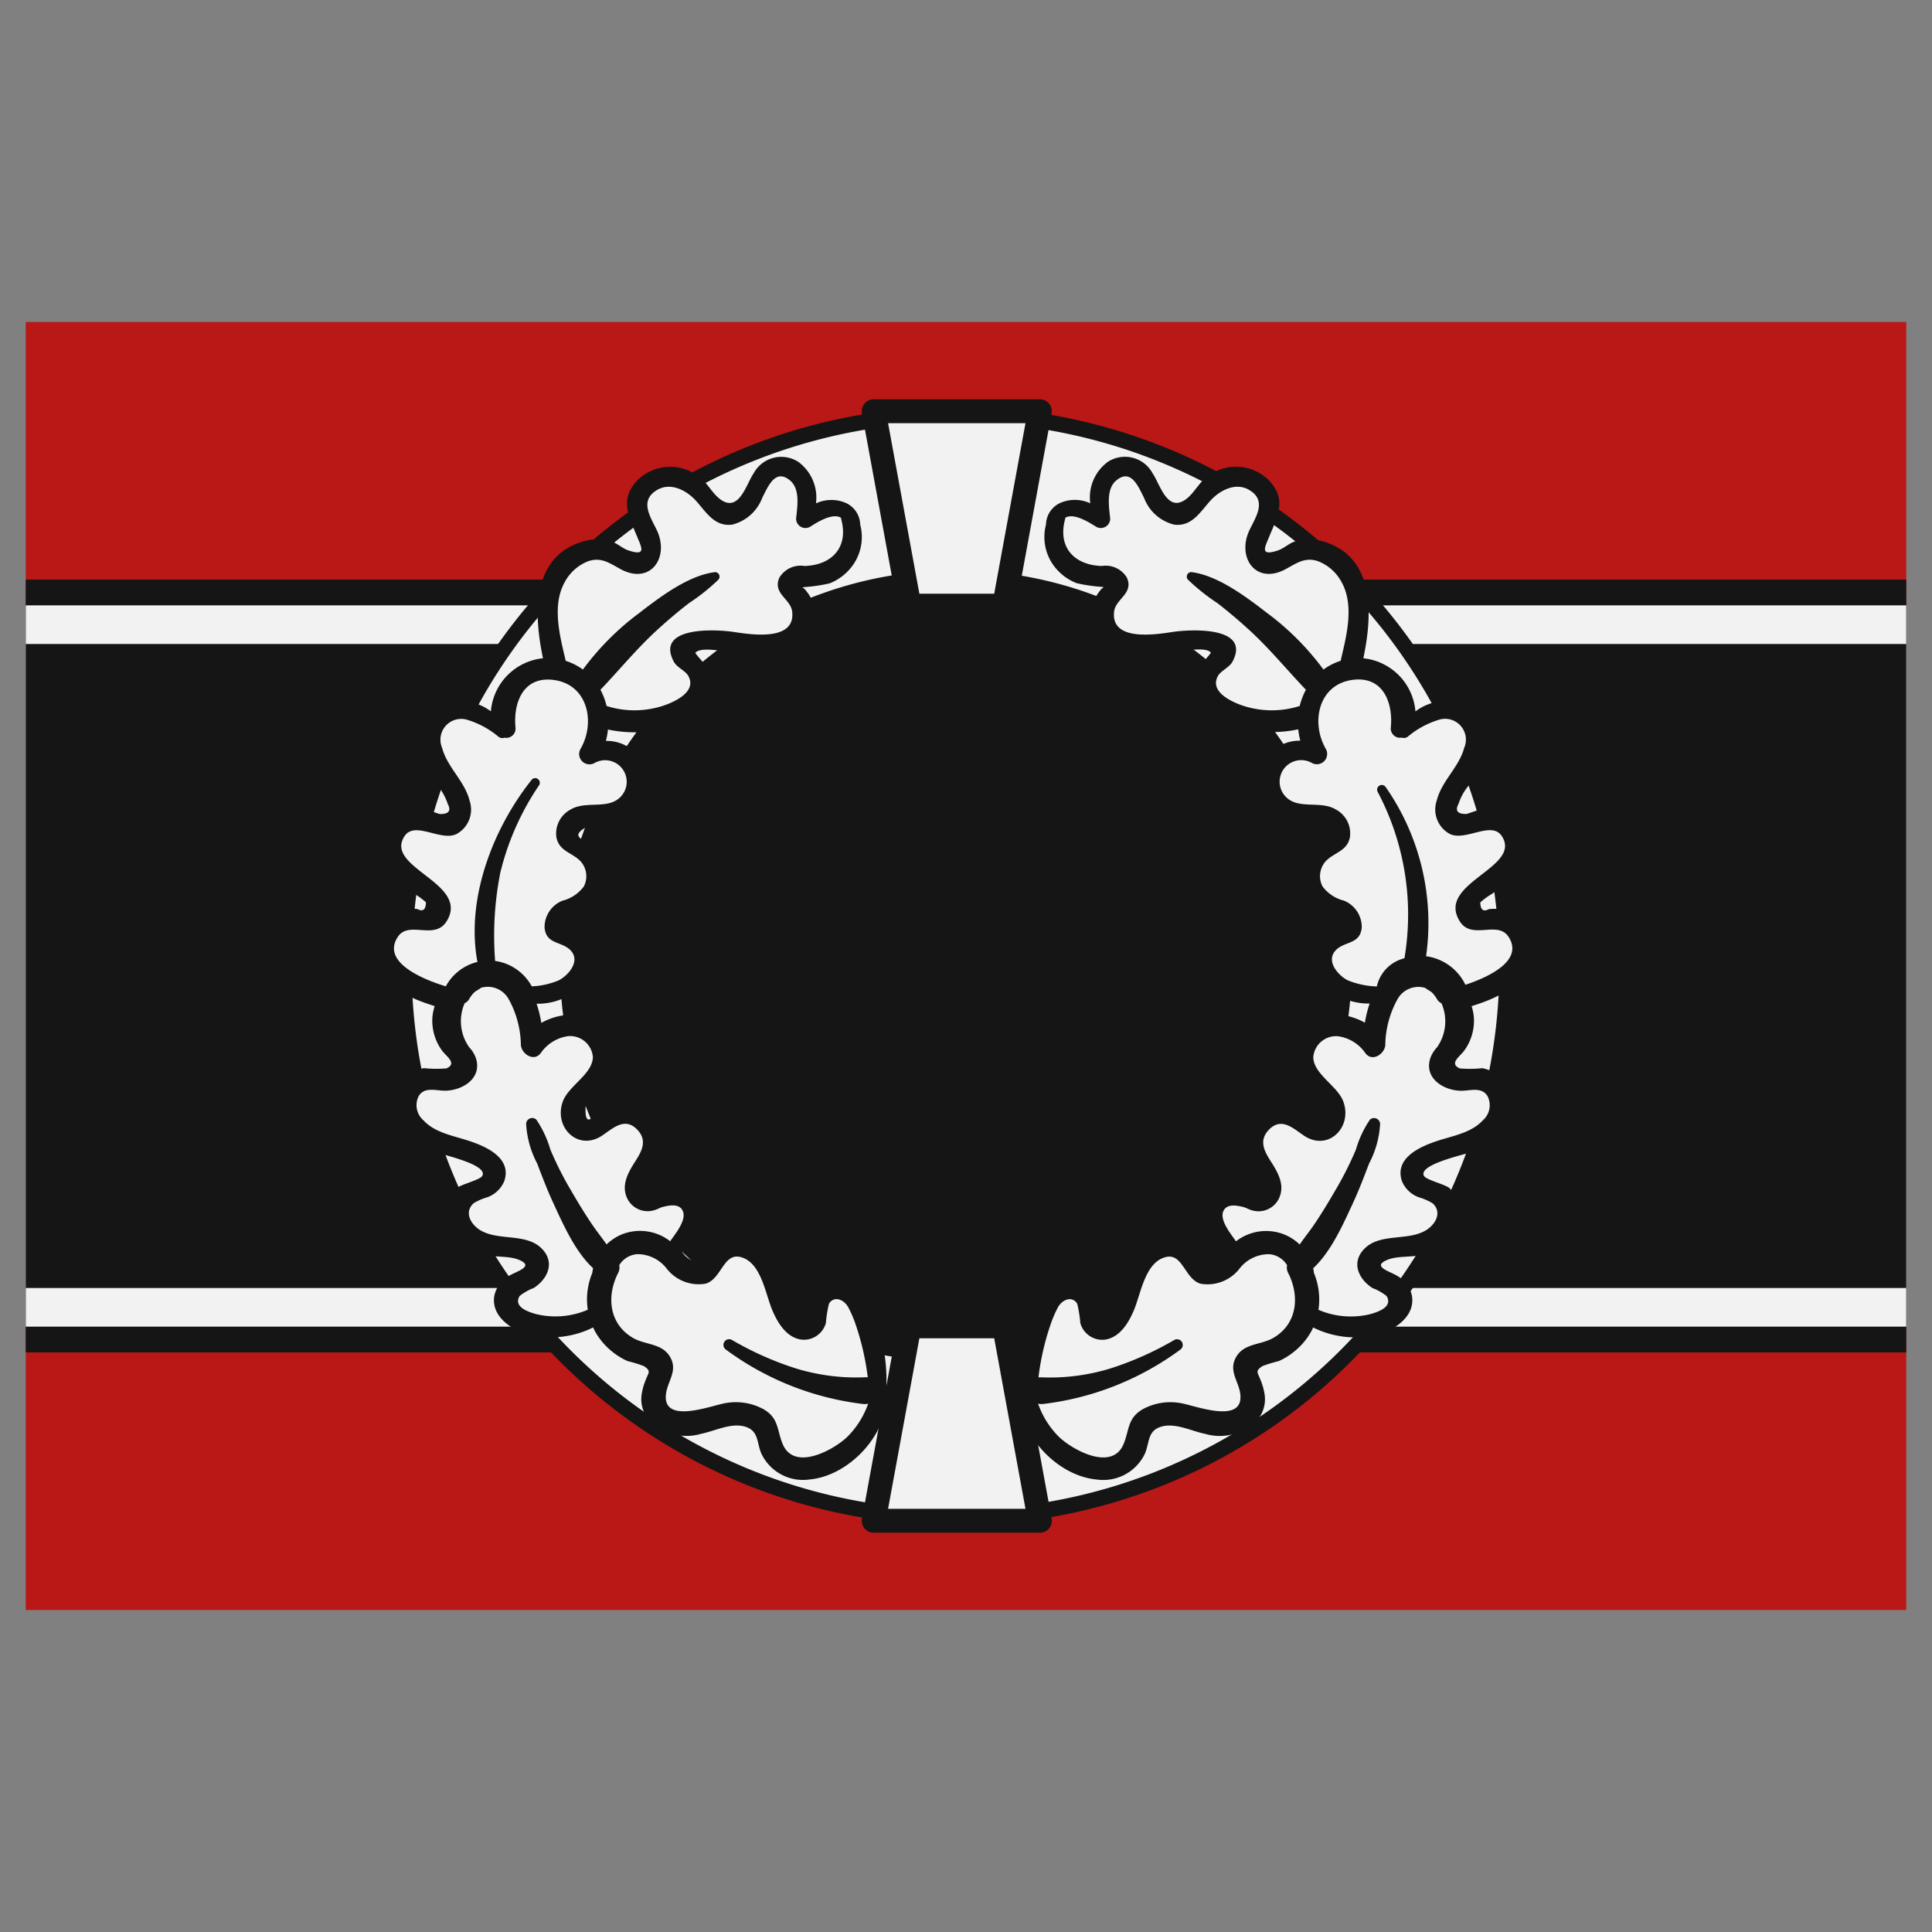 <svg id="ger_berlin_antitank_1_icon" xmlns="http://www.w3.org/2000/svg" width="150" height="150" viewBox="0 0 150 150">
  <rect x="0" y="0" width="150" height="150" fill="#808080" stroke="none"/>
  <defs>
    <style>
      .cls-1 {
        fill: #ba1717;
      }

      .cls-2, .cls-5 {
        fill: #151515;
      }

      .cls-3, .cls-4 {
        fill: #f2f2f2;
      }

      .cls-4, .cls-5 {
        fill-rule: evenodd;
      }
    </style>
  </defs>
  <rect class="cls-1" x="2" y="25" width="146" height="100"/>
  <rect class="cls-2" x="2" y="45" width="146" height="60"/>
  <rect class="cls-3" x="2" y="47" width="146" height="56"/>
  <rect class="cls-2" x="2" y="50" width="146" height="50"/>
  <path class="cls-4" d="M74.285,117.827A42.827,42.827,0,1,1,117.01,75,42.825,42.825,0,0,1,74.285,117.827Zm0-72.956A30.128,30.128,0,1,0,104.342,75,30.127,30.127,0,0,0,74.285,44.871Z"/>
  <path id="Shape_189_copy_2" data-name="Shape 189 copy 2" class="cls-5" d="M74.285,44.871A30.128,30.128,0,1,0,104.342,75,30.127,30.127,0,0,0,74.285,44.871Z"/>
  <path id="Shape_189_copy" data-name="Shape 189 copy" class="cls-5" d="M74.285,118.427A43.427,43.427,0,1,1,117.609,75,43.425,43.425,0,0,1,74.285,118.427Zm0-85.655A42.227,42.227,0,1,0,116.412,75,42.225,42.225,0,0,0,74.285,32.772Zm0,72.956A30.728,30.728,0,1,1,104.94,75,30.727,30.727,0,0,1,74.285,105.728Zm0-60.257A29.528,29.528,0,1,0,103.743,75,29.527,29.527,0,0,0,74.285,45.471Z"/>
  <path id="Shape_190_copy" data-name="Shape 190 copy" class="cls-4" d="M77.962,102.977H70.607l-2.77,15.094H80.732Zm0-55.955H70.607l-2.77-15.093H80.732Z"/>
  <path id="Shape_190_copy_2" data-name="Shape 190 copy 2" class="cls-5" d="M80.732,119H67.837a0.928,0.928,0,0,1-.912-1.1L69.7,102.81a0.926,0.926,0,0,1,.912-0.76h7.355a0.926,0.926,0,0,1,.912.76l2.77,15.093A0.928,0.928,0,0,1,80.732,119ZM68.95,117.143H79.619L77.19,103.905h-5.81ZM77.962,47.95H70.607a0.927,0.927,0,0,1-.912-0.76L66.926,32.1a0.928,0.928,0,0,1,.912-1.1H80.732a0.928,0.928,0,0,1,.912,1.1L78.874,47.19A0.927,0.927,0,0,1,77.962,47.95Zm-6.582-1.856h5.81l2.429-13.238H68.95Z"/>
  <path id="Shape_190_copy_3" data-name="Shape 190 copy 3" class="cls-4" d="M85.53,44.235c0.877,0.026,1.435.153,1.691,0.728a1.1,1.1,0,0,1-.382,1.319,2.221,2.221,0,0,0-.634,1.174,1.665,1.665,0,0,0,.454,1.463c0.987,0.954,3.269.611,4.365,0.445l0.09-.014c1.171-.175,3.79-0.249,4.422.637a1.138,1.138,0,0,1-.094,1.22,1.736,1.736,0,0,1-.524.515,2.059,2.059,0,0,0-.628.635,1.3,1.3,0,0,0-.1,1.1,3.031,3.031,0,0,0,1.879,1.493,7,7,0,0,0,2.6.491,8.238,8.238,0,0,0,2.318-.344l0.164-.048,0.04-.167a4.85,4.85,0,0,1,.451-1.19l0.109-.2-0.169-.156-0.027-.021c-0.5-.525-0.99-1.068-1.465-1.594-0.907-1-1.844-2.041-2.877-2.99C96.427,48,95.578,47.283,94.7,46.6c-0.24-.187-0.495-0.366-0.741-0.539a8.4,8.4,0,0,1-1.506-1.245,0.057,0.057,0,0,1-.022-0.057,0.087,0.087,0,0,1,.1-0.034c2,0.273,4.2,1.975,5.664,3.1a20.449,20.449,0,0,1,4.319,4.329l0.172,0.247,0.242-.177a4.39,4.39,0,0,1,1.257-.636l0.175-.056,0.027-.181,0.063-.291c0.443-1.873,1-4.2-.051-6.043a3.793,3.793,0,0,0-1.968-1.72,2.738,2.738,0,0,0-2.441.464c-0.1.057-.206,0.115-0.313,0.173a1.781,1.781,0,0,1-2.167-.058,2.255,2.255,0,0,1-.222-2.608c0.055-.114.114-0.229,0.174-0.347,0.487-.956,1.155-2.265-0.33-3.137a2.783,2.783,0,0,0-3.381.9c-0.137.152-.27,0.312-0.4,0.471-0.624.753-1.163,1.4-2.144,1.286a3.1,3.1,0,0,1-2.117-1.927c-0.043-.082-0.087-0.172-0.134-0.264a2.5,2.5,0,0,0-1.369-1.539,1.325,1.325,0,0,0-1.126.387c-0.827.708-.685,2-0.582,2.942L85.9,40.306a0.338,0.338,0,0,1-.179.315,0.451,0.451,0,0,1-.457.029L85.191,40.6c-0.55-.347-1.838-1.159-2.638-0.657l-0.128.08-0.01.15a0.347,0.347,0,0,1-.011.065A3.124,3.124,0,0,0,82.785,43,3.428,3.428,0,0,0,85.53,44.235Zm14.682,54.057,0.027-.121-0.067-.1a2.079,2.079,0,0,0-1.6-.986A3.121,3.121,0,0,0,96.019,98.3l-0.027.026c-1,.961-1.861,1.294-2.7,1.052a2.167,2.167,0,0,1-1.035-1c-0.417-.614-0.889-1.311-1.832-1.07-1.384.352-1.9,1.968-2.307,3.266-0.125.393-.242,0.765-0.371,1.064-0.558,1.3-1.226,1.979-2.044,2.076a1.479,1.479,0,0,1-1.551-1.1,2.673,2.673,0,0,1-.072-0.585,2.168,2.168,0,0,0-.2-0.969,0.954,0.954,0,0,0-.853-0.492,1.415,1.415,0,0,0-1.139.763,9.22,9.22,0,0,0-.553,1.25,20.4,20.4,0,0,0-1.006,4.313l-0.055.368,0.421-.035a0.2,0.2,0,0,1,.055,0,16.274,16.274,0,0,0,5.481-.68,25.192,25.192,0,0,0,5.1-2.265c0.077-.044.124-0.039,0.164,0.02a0.184,0.184,0,0,1-.045.255A22.045,22.045,0,0,1,81,108.705a1.018,1.018,0,0,1-.343-0.013l-0.529-.109,0.2,0.5a7,7,0,0,0,1.7,2.688,6.156,6.156,0,0,0,3.643,1.672,2.48,2.48,0,0,0,.484-0.048,1.855,1.855,0,0,0,1.358-1.167,7.087,7.087,0,0,0,.3-0.95,2.163,2.163,0,0,1,1.033-1.6,4.194,4.194,0,0,1,2.742-.46c0.181,0.026.475,0.1,0.816,0.194,1.229,0.325,2.913.77,3.744,0.12a1.281,1.281,0,0,0,.462-1.091,3.691,3.691,0,0,0-.312-1.281,1.711,1.711,0,0,1-.044-1.691,2.31,2.31,0,0,1,1.556-.894,4.94,4.94,0,0,0,1.2-.445c1.838-1.063,2.364-3.293,1.279-5.424A0.618,0.618,0,0,1,100.212,98.292Zm13.726-13.934a4.057,4.057,0,0,1-.583.032,2.469,2.469,0,0,1-1.865-.888,1.347,1.347,0,0,1-.171-1.216,2.1,2.1,0,0,1,.466-0.769l0.032-.043a3.765,3.765,0,0,0,.376-3.7l-0.044-.1-0.1-.047a0.535,0.535,0,0,1-.232-0.226,2.526,2.526,0,0,0-.481-0.607l-0.445-.287a0.485,0.485,0,0,1-.052-0.039l-0.077-.045a2.128,2.128,0,0,0-2.519,1.023,7.694,7.694,0,0,0-.975,3.633l0,0.042a0.807,0.807,0,0,1-.539.637,0.405,0.405,0,0,1-.468-0.157,3.324,3.324,0,0,0-2.35-1.444,2.26,2.26,0,0,0-1.654.608,1.787,1.787,0,0,0-.58,1.3,3.387,3.387,0,0,0,1.3,2.2,4.417,4.417,0,0,1,1.045,1.351,2.024,2.024,0,0,1-.556,2.317,1.675,1.675,0,0,1-2.044,0c-0.11-.073-0.222-0.153-0.335-0.233-0.74-.527-1.754-1.249-2.775-0.188s-0.311,2.155.111,2.81c0.57,0.886,1.045,1.756.6,2.642a1.476,1.476,0,0,1-1.745.715,1.682,1.682,0,0,1-.29-0.112,2.18,2.18,0,0,0-.388-0.145c-0.441-.106-1.472-0.355-1.862.456-0.369.768,0.338,1.75,0.805,2.4,0.069,0.1.133,0.184,0.187,0.263l0.168,0.248,0.245-.173a3.542,3.542,0,0,1,3.5-.486,3.43,3.43,0,0,1,1.066.7l0.251,0.241,0.2-.287c0.17-.247.351-0.487,0.531-0.728s0.38-.506.559-0.768c0.509-.746,1.029-1.582,1.635-2.628a27.122,27.122,0,0,0,1.671-3.292c0.089-.218.167-0.434,0.244-0.647a5.085,5.085,0,0,1,.8-1.6,0.085,0.085,0,0,1,.108-0.032,0.247,0.247,0,0,1,.164.192,5.421,5.421,0,0,1-.6,2.355c-0.082.2-.164,0.394-0.239,0.589l-0.07.182c-0.359.937-.731,1.906-1.156,2.826l-0.129.28a15.21,15.21,0,0,1-2.913,4.733l-0.125.115,0.036,0.165a2.879,2.879,0,0,1,.054.33l0.022,0.086a5.1,5.1,0,0,1,.332,2.7l-0.035.231,0.217,0.087a7.3,7.3,0,0,0,2.7.546,5.523,5.523,0,0,0,1.5-.2,2.224,2.224,0,0,0,1.554-.988,0.933,0.933,0,0,0-.114-0.857,1.856,1.856,0,0,0-.847-0.551,3.016,3.016,0,0,1-.334-0.16,2.16,2.16,0,0,1-1.028-1.378,1.324,1.324,0,0,1,.319-1.078,3.49,3.49,0,0,1,2.554-.948,5.322,5.322,0,0,0,2.339-.611,2.036,2.036,0,0,0,.983-1.431,1.312,1.312,0,0,0-.465-1.108,2.109,2.109,0,0,0-.767-0.376,3.124,3.124,0,0,1-.348-0.129,1.944,1.944,0,0,1-1.189-1.107,1.416,1.416,0,0,1,.058-1.13,4.249,4.249,0,0,1,2.616-1.638c0.217-.069.441-0.134,0.668-0.2a5.89,5.89,0,0,0,2.869-1.432,1.812,1.812,0,0,0,.4-2.258A1.665,1.665,0,0,0,113.938,84.358Zm3.428-11.776a1.986,1.986,0,0,0-2.054-.668,1.61,1.61,0,0,1-1.732-.536c-0.774-1.239.1-2.049,1.635-3.237,1.2-.927,2.555-1.979,1.623-3.388-0.558-.842-1.549-0.591-2.424-0.369a2.831,2.831,0,0,1-1.712.114,1.884,1.884,0,0,1-.868-2.279,6.366,6.366,0,0,1,1.025-1.962,7.033,7.033,0,0,0,1.1-2.109,2.145,2.145,0,0,0-.391-2.051,1.947,1.947,0,0,0-1.852-.518,6.152,6.152,0,0,0-2.319,1.191l-0.273.192a0.207,0.207,0,0,1-.2.031l-0.06-.021-0.063.006a0.563,0.563,0,0,1-.441-0.138,0.332,0.332,0,0,1-.09-0.282,4.149,4.149,0,0,0-.952-3.389,2.736,2.736,0,0,0-2.356-.668,3.18,3.18,0,0,0-2.524,1.776,4.408,4.408,0,0,0,.25,4.037,0.439,0.439,0,0,1-.052.552,0.544,0.544,0,0,1-.643.118,2.028,2.028,0,0,0-2.61.632,1.858,1.858,0,0,0,.276,2.5,3.1,3.1,0,0,0,2.219.659,3.474,3.474,0,0,1,1.68.328,1.823,1.823,0,0,1,.963,1.846,1.6,1.6,0,0,1-.955,1.089,3.785,3.785,0,0,0-.871.656,2.029,2.029,0,0,0-.278,2.257,2.232,2.232,0,0,0,1.328,1.033c0.152,0.063.31,0.128,0.458,0.2a1.975,1.975,0,0,1,1.234,1.8,1.081,1.081,0,0,1-.929.986,2.514,2.514,0,0,0-1.065.656,1.272,1.272,0,0,0-.3,1.126,2.638,2.638,0,0,0,1.389,1.626,6.5,6.5,0,0,0,2.246.485l0.339,0.033,0.1-.148a3.846,3.846,0,0,1,1.525-1.361,3.173,3.173,0,0,1,1.213-.313l0.348-.022,1.355,0.365,0.134,0.082a2.193,2.193,0,0,1,.671.628l0.031,0.047,0.047,0.032a3.3,3.3,0,0,1,.626.557l0.125,0.143,0.181-.055c1.33-.4,3.634-1.285,4.136-2.669A1.745,1.745,0,0,0,117.366,72.583ZM62.47,44.235c-0.877.026-1.435,0.153-1.691,0.728a1.1,1.1,0,0,0,.381,1.319,2.221,2.221,0,0,1,.634,1.174,1.665,1.665,0,0,1-.455,1.463c-0.987.954-3.269,0.611-4.365,0.445l-0.09-.014c-1.171-.175-3.79-0.249-4.422.637a1.138,1.138,0,0,0,.093,1.22,1.736,1.736,0,0,0,.524.515,2.059,2.059,0,0,1,.628.635,1.3,1.3,0,0,1,.1,1.1,3.031,3.031,0,0,1-1.879,1.493,7,7,0,0,1-2.6.491,8.232,8.232,0,0,1-2.318-.344l-0.164-.048L46.8,54.88a4.856,4.856,0,0,0-.452-1.19l-0.109-.2,0.169-.156,0.027-.021c0.5-.525.99-1.068,1.465-1.594,0.907-1,1.843-2.041,2.877-2.99C51.574,48,52.422,47.283,53.3,46.6c0.24-.187.495-0.366,0.741-0.539a8.4,8.4,0,0,0,1.506-1.245,0.057,0.057,0,0,0,.022-0.057,0.086,0.086,0,0,0-.1-0.034c-2,.273-4.2,1.975-5.664,3.1a20.437,20.437,0,0,0-4.318,4.329l-0.172.247-0.243-.177a4.38,4.38,0,0,0-1.257-.636l-0.174-.056-0.027-.181-0.063-.291c-0.443-1.873-.995-4.2.05-6.043a3.8,3.8,0,0,1,1.968-1.72,2.738,2.738,0,0,1,2.441.464c0.1,0.057.206,0.115,0.313,0.173a1.781,1.781,0,0,0,2.167-.058,2.254,2.254,0,0,0,.222-2.608c-0.055-.114-0.114-0.229-0.174-0.347-0.487-.956-1.155-2.265.33-3.137a2.783,2.783,0,0,1,3.381.9c0.137,0.152.269,0.312,0.4,0.471,0.624,0.753,1.163,1.4,2.144,1.286a3.1,3.1,0,0,0,2.117-1.927c0.043-.082.087-0.172,0.134-0.264a2.5,2.5,0,0,1,1.369-1.539,1.325,1.325,0,0,1,1.126.387c0.827,0.708.685,2,.582,2.942l-0.029.268a0.337,0.337,0,0,0,.179.315,0.451,0.451,0,0,0,.457.029l0.072-.045c0.55-.347,1.838-1.159,2.638-0.657l0.128,0.08,0.01,0.15a0.339,0.339,0,0,0,.011.065A3.125,3.125,0,0,1,65.215,43,3.428,3.428,0,0,1,62.47,44.235ZM47.788,98.292l-0.026-.121,0.067-.1a2.078,2.078,0,0,1,1.6-.986A3.12,3.12,0,0,1,51.981,98.3l0.027,0.026c1,0.961,1.861,1.294,2.7,1.052a2.167,2.167,0,0,0,1.035-1c0.417-.614.889-1.311,1.832-1.07,1.384,0.352,1.9,1.968,2.307,3.266,0.125,0.393.242,0.765,0.371,1.064,0.557,1.3,1.226,1.979,2.044,2.076a1.479,1.479,0,0,0,1.551-1.1,2.673,2.673,0,0,0,.072-0.585,2.168,2.168,0,0,1,.2-0.969,0.954,0.954,0,0,1,.853-0.492,1.415,1.415,0,0,1,1.139.763,9.232,9.232,0,0,1,.553,1.25,20.4,20.4,0,0,1,1.006,4.313l0.055,0.368-0.421-.035a0.2,0.2,0,0,0-.055,0,16.274,16.274,0,0,1-5.481-.68,25.189,25.189,0,0,1-5.1-2.265c-0.077-.044-0.124-0.039-0.164.02a0.184,0.184,0,0,0,.045.255A22.045,22.045,0,0,0,67,108.705a1.018,1.018,0,0,0,.343-0.013l0.529-.109-0.2.5a7,7,0,0,1-1.7,2.688,6.156,6.156,0,0,1-3.642,1.672,2.481,2.481,0,0,1-.484-0.048,1.855,1.855,0,0,1-1.358-1.167,7.071,7.071,0,0,1-.3-0.95,2.163,2.163,0,0,0-1.033-1.6,4.2,4.2,0,0,0-2.742-.46c-0.181.026-.475,0.1-0.816,0.194-1.229.325-2.912,0.77-3.744,0.12a1.281,1.281,0,0,1-.462-1.091,3.7,3.7,0,0,1,.312-1.281,1.71,1.71,0,0,0,.044-1.691,2.31,2.31,0,0,0-1.556-.894,4.937,4.937,0,0,1-1.2-.445c-1.838-1.063-2.364-3.293-1.279-5.424A0.619,0.619,0,0,0,47.788,98.292ZM34.062,84.358a4.058,4.058,0,0,0,.583.032A2.469,2.469,0,0,0,36.51,83.5a1.346,1.346,0,0,0,.171-1.216,2.1,2.1,0,0,0-.467-0.769l-0.031-.043a3.764,3.764,0,0,1-.377-3.7l0.045-.1,0.1-.047a0.529,0.529,0,0,0,.232-0.226,2.552,2.552,0,0,1,.481-0.607l0.445-.287a0.524,0.524,0,0,0,.052-0.039l0.077-.045a2.129,2.129,0,0,1,2.52,1.023,7.689,7.689,0,0,1,.974,3.633l0,0.042a0.808,0.808,0,0,0,.539.637,0.4,0.4,0,0,0,.468-0.157,3.325,3.325,0,0,1,2.35-1.444,2.26,2.26,0,0,1,1.654.608,1.783,1.783,0,0,1,.58,1.3,3.387,3.387,0,0,1-1.3,2.2,4.41,4.41,0,0,0-1.045,1.351,2.023,2.023,0,0,0,.556,2.317,1.675,1.675,0,0,0,2.044,0c0.11-.073.222-0.153,0.335-0.233,0.74-.527,1.754-1.249,2.775-0.188s0.311,2.155-.111,2.81c-0.57.886-1.045,1.756-.6,2.642a1.476,1.476,0,0,0,1.745.715,1.682,1.682,0,0,0,.29-0.112,2.175,2.175,0,0,1,.388-0.145c0.441-.106,1.472-0.355,1.862.456,0.369,0.768-.338,1.75-0.806,2.4-0.069.1-.133,0.184-0.186,0.263l-0.169.248-0.245-.173a3.542,3.542,0,0,0-3.5-.486,3.428,3.428,0,0,0-1.067.7l-0.251.241-0.2-.287c-0.169-.247-0.35-0.487-0.531-0.728s-0.38-.506-0.559-0.768c-0.509-.746-1.029-1.582-1.635-2.628a27.079,27.079,0,0,1-1.671-3.292c-0.089-.218-0.167-0.434-0.244-0.647a5.1,5.1,0,0,0-.8-1.6,0.086,0.086,0,0,0-.108-0.032,0.248,0.248,0,0,0-.165.192,5.43,5.43,0,0,0,.6,2.355c0.082,0.2.164,0.394,0.239,0.589l0.07,0.182c0.359,0.937.731,1.906,1.156,2.826l0.129,0.28a15.2,15.2,0,0,0,2.914,4.733l0.125,0.115-0.036.165a2.9,2.9,0,0,0-.054.33l-0.022.086a5.089,5.089,0,0,0-.332,2.7l0.035,0.231-0.217.087a7.3,7.3,0,0,1-2.7.546,5.525,5.525,0,0,1-1.5-.2,2.225,2.225,0,0,1-1.554-.988,0.935,0.935,0,0,1,.114-0.857,1.855,1.855,0,0,1,.847-0.551,3.025,3.025,0,0,0,.334-0.16,2.161,2.161,0,0,0,1.028-1.378,1.325,1.325,0,0,0-.32-1.078,3.49,3.49,0,0,0-2.554-.948,5.322,5.322,0,0,1-2.338-.611,2.035,2.035,0,0,1-.983-1.431,1.31,1.31,0,0,1,.465-1.108,2.1,2.1,0,0,1,.767-0.376,3.113,3.113,0,0,0,.348-0.129,1.94,1.94,0,0,0,1.189-1.107,1.413,1.413,0,0,0-.058-1.13,4.246,4.246,0,0,0-2.615-1.638c-0.217-.069-0.442-0.134-0.669-0.2a5.893,5.893,0,0,1-2.869-1.432,1.812,1.812,0,0,1-.4-2.258A1.665,1.665,0,0,1,34.062,84.358ZM30.634,72.583a1.987,1.987,0,0,1,2.054-.668,1.611,1.611,0,0,0,1.732-.536c0.774-1.239-.1-2.049-1.635-3.237-1.2-.927-2.555-1.979-1.623-3.388,0.558-.842,1.549-0.591,2.424-0.369A2.83,2.83,0,0,0,35.3,64.5a1.883,1.883,0,0,0,.868-2.279,6.364,6.364,0,0,0-1.025-1.962,7.046,7.046,0,0,1-1.1-2.109,2.148,2.148,0,0,1,.391-2.051,1.948,1.948,0,0,1,1.852-.518,6.156,6.156,0,0,1,2.32,1.191l0.273,0.192a0.206,0.206,0,0,0,.2.031l0.06-.021L39.2,56.98a0.56,0.56,0,0,0,.441-0.138,0.329,0.329,0,0,0,.09-0.282,4.151,4.151,0,0,1,.953-3.389,2.734,2.734,0,0,1,2.355-.668,3.181,3.181,0,0,1,2.524,1.776,4.407,4.407,0,0,1-.251,4.037,0.44,0.44,0,0,0,.052.552,0.544,0.544,0,0,0,.643.118,2.027,2.027,0,0,1,2.609.632,1.858,1.858,0,0,1-.276,2.5,3.1,3.1,0,0,1-2.219.659,3.474,3.474,0,0,0-1.68.328,1.822,1.822,0,0,0-.962,1.846,1.6,1.6,0,0,0,.955,1.089,3.78,3.78,0,0,1,.871.656,2.028,2.028,0,0,1,.278,2.257,2.232,2.232,0,0,1-1.328,1.033c-0.153.063-.31,0.128-0.459,0.2a1.975,1.975,0,0,0-1.234,1.8,1.081,1.081,0,0,0,.929.986,2.513,2.513,0,0,1,1.065.656,1.27,1.27,0,0,1,.3,1.126,2.635,2.635,0,0,1-1.388,1.626,6.5,6.5,0,0,1-2.246.485l-0.339.033-0.1-.148A3.848,3.848,0,0,0,39.257,75.4a3.176,3.176,0,0,0-1.214-.313L37.7,75.064l-1.354.365-0.134.082a2.186,2.186,0,0,0-.671.628l-0.032.047-0.047.032a3.287,3.287,0,0,0-.625.557l-0.125.143-0.181-.055c-1.329-.4-3.634-1.285-4.135-2.669A1.744,1.744,0,0,1,30.634,72.583Z"/>
  <path id="Shape_190_copy_4" data-name="Shape 190 copy 4" class="cls-5" d="M117.735,71a3.533,3.533,0,0,0-2.139-.415q-0.65.341-.667-0.522a5.561,5.561,0,0,1,.872-0.642A12.123,12.123,0,0,0,117,68.5a3.705,3.705,0,0,0,1.2-4.139c-0.637-1.537-2.076-1.861-3.56-1.425q-0.39.138-.785,0.262-1.041.014-.616-0.787a4.359,4.359,0,0,1,.841-1.483A6.992,6.992,0,0,0,115.3,58.1a3.174,3.174,0,0,0-1.905-3.5,3.9,3.9,0,0,0-3.5.634,4.521,4.521,0,0,0-4.047-4.125c0.713-3.349.947-7.864-3.092-9.063a3.768,3.768,0,0,0-2.2-.016c-0.482.153-.863,0.543-1.324,0.7-1.442.49-1.024-.255-0.724-0.984,0.689-1.675,1.476-3.024-.1-4.562A3.629,3.629,0,0,0,93.87,36.9c-0.776.491-1.125,1.393-1.832,1.888-1.434,1.006-1.979-1.214-2.549-2.037a2.437,2.437,0,0,0-3.481-.89,3.436,3.436,0,0,0-1.361,3.215,2.845,2.845,0,0,0-2.2-.082,1.893,1.893,0,0,0-1.237,1.739A3.766,3.766,0,0,0,81.8,43.9a4.029,4.029,0,0,0,1.779,1.374,12.378,12.378,0,0,0,1.962.29,1,1,0,0,0,.172.029,0.7,0.7,0,0,0-.278.232,3.137,3.137,0,0,0-.43.656,2.663,2.663,0,0,0-.121,1.8,3.626,3.626,0,0,0,3.023,2.556,8.566,8.566,0,0,0,2.611-.059c0.578-.079,2.99-0.676,3.484-0.123,0.065,0.072-1.017,1.152-1.158,1.506a2.212,2.212,0,0,0,.044,1.655c1.132,2.852,5.128,3.406,7.908,2.808a5.606,5.606,0,0,0,.16.882,3.206,3.206,0,0,0-3.117,4.161,3.4,3.4,0,0,0,2.948,2.381,5.591,5.591,0,0,1,1.456.038c1.648,0.8.478,1.06,0.011,1.406a3.014,3.014,0,0,0-1.073,1.4,3.353,3.353,0,0,0,.534,3.356c0.556,0.626,1.539.717,1.985,1.386q0.736,0.423.039,0.563a3.979,3.979,0,0,0-.66.325,2.363,2.363,0,0,0-.5.463,2.819,2.819,0,0,0,.167,3.447,4.844,4.844,0,0,0,3.59,1.481,9.718,9.718,0,0,0-.367,1.49c-2.051-1.164-4.87-.813-5.64,1.881-0.463,1.622.483,2.7,1.512,3.811a4.871,4.871,0,0,1,.692.81q0.06,1.446-.552.8a5.267,5.267,0,0,1-.925-0.647,3.154,3.154,0,0,0-4.611,2.48,3.309,3.309,0,0,0,.477,2.06,4.973,4.973,0,0,1,.876,1.327c-0.029.9-.686,0.382-1.047,0.256-1.228-.429-2.448-0.232-2.992,1.092-0.6,1.452.289,2.866,1.284,3.881l0.011,0.009A1.786,1.786,0,0,1,93.808,98a2.991,2.991,0,0,1-.751-1.137,2.72,2.72,0,0,0-1.688-1,3.493,3.493,0,0,0-3.456,1.706,10.432,10.432,0,0,0-1.1,2.471,9.752,9.752,0,0,1-.575,1.461c-0.338.623-.525,0.825-0.794,0.335-0.293-.534-0.123-1.31-0.449-1.891a1.966,1.966,0,0,0-1.411-1.01c-1.7-.3-2.677,1.325-3.231,2.654a13.844,13.844,0,0,0-1.169,6.115s0,0.007,0,.011,0,0.007,0,.01c-0.44,3.321,2.727,6.856,5.977,7.146a3.577,3.577,0,0,0,3.742-2.038c0.357-.874.191-1.772,1.284-2.075s2.326,0.356,3.384.567a4.035,4.035,0,0,0,4.082-1.117,2.493,2.493,0,0,0,.543-1.861,4.724,4.724,0,0,0-.321-1.191c-0.212-.583-0.471-0.691.145-1.094a10.314,10.314,0,0,1,1.254-.383,5.245,5.245,0,0,0,1.179-.722,5.3,5.3,0,0,0,1.382-1.641c0.044-.082.077-0.168,0.116-0.252a7.287,7.287,0,0,0,4.876.586c1.362-.319,3.052-1.394,2.8-3.022a2.31,2.31,0,0,0-1.075-1.528c-0.556-.376-2.093-0.738-0.877-1.269,0.838-.366,2.01-0.175,2.911-0.452a3.98,3.98,0,0,0,2.049-1.334,2.852,2.852,0,0,0-.085-3.789c-0.34-.309-1.84-0.646-2-0.969-0.428-.883,3.122-1.628,3.648-1.834,1.466-.576,2.928-1.676,3.116-3.354a2.77,2.77,0,0,0-2.225-3.165,9.4,9.4,0,0,1-1.745.019c-0.871-.374.006-0.932,0.322-1.361a3.943,3.943,0,0,0,.768-2.554,3.757,3.757,0,0,0-.181-0.921c1.746-.547,3.54-1.293,4.391-3.032A3.239,3.239,0,0,0,117.735,71ZM100.91,54.812a7.161,7.161,0,0,1-4.731-.138c-0.8-.32-2.226-1.051-1.627-2.176,0.234-.44.9-0.657,1.153-1.153,1.412-2.724-3.252-2.492-4.634-2.285-1.315.2-4.84,0.779-4.573-1.57,0.114-1.005,1.547-1.4.992-2.647a1.925,1.925,0,0,0-1.951-.9c-2.089-.061-3.439-1.416-2.849-3.621a0.624,0.624,0,0,0,.02-0.122c0.679-.426,1.98.442,2.4,0.7a0.726,0.726,0,0,0,1.085-.623c-0.091-.914-0.331-2.287.452-2.957,1.179-1.009,1.743.5,2.177,1.33a3.351,3.351,0,0,0,2.343,2.083c1.374,0.163,2.008-.974,2.8-1.853,0.721-.8,1.957-1.464,3.013-0.844,1.4,0.822.541,2.062,0.04,3.1-1.029,2.133.477,4.306,2.794,3.054,0.856-.462,1.509-0.962,2.519-0.618a3.5,3.5,0,0,1,1.807,1.587c1.033,1.816.406,4.185-.038,6.077a0.53,0.53,0,0,0-.009.067,4.675,4.675,0,0,0-1.341.679,20.907,20.907,0,0,0-4.38-4.394c-1.584-1.221-3.772-2.881-5.8-3.16a0.349,0.349,0,0,0-.336.578,15.558,15.558,0,0,0,2.288,1.823q1.295,1.007,2.5,2.114c1.562,1.435,2.873,3.041,4.328,4.57,0.013,0.014.028,0.023,0.041,0.035A5.147,5.147,0,0,0,100.91,54.812Zm-2.058,49.067c-0.95.55-2.227,0.4-2.856,1.441-0.707,1.165.3,2,.314,3.129,0.032,2.114-3.67.627-4.686,0.481a4.486,4.486,0,0,0-2.934.5c-1.166.7-1,1.591-1.458,2.691-0.888,2.121-3.912.487-5.01-.558a6.792,6.792,0,0,1-1.624-2.58,1.313,1.313,0,0,0,.442.015,22.4,22.4,0,0,0,10.59-4.206,0.443,0.443,0,0,0-.446-0.764,24.705,24.705,0,0,1-5.037,2.238,16.059,16.059,0,0,1-5.386.667,1.184,1.184,0,0,0-.136.011,20.054,20.054,0,0,1,.99-4.252,9.019,9.019,0,0,1,.534-1.21c0.334-.595,1.1-0.893,1.485-0.261a9.515,9.515,0,0,1,.241,1.494,1.769,1.769,0,0,0,1.865,1.3c1.172-.139,1.856-1.264,2.28-2.252,0.561-1.307.869-3.751,2.48-4.162,1.334-.34,1.479,1.709,2.713,2.067A3.148,3.148,0,0,0,96.2,98.542a2.879,2.879,0,0,1,2.344-1.166,1.787,1.787,0,0,1,1.385.854,0.907,0.907,0,0,0,.09.615C100.926,100.633,100.724,102.8,98.852,103.879Zm14.49-19.194c0.745,0.035,1.658-.355,2.144.408a1.555,1.555,0,0,1-.371,1.9c-0.873.943-2.245,1.178-3.411,1.551-1.341.429-3.462,1.311-2.864,3.141a2.242,2.242,0,0,0,1.343,1.281,4.317,4.317,0,0,1,1.043.457c0.766,0.695.226,1.628-.477,2.071-1.479.932-3.763,0.147-4.964,1.622-0.858,1.054-.225,2.252.779,2.891a3.972,3.972,0,0,1,1.088.616c0.542,0.883-.784,1.27-1.269,1.407a6.355,6.355,0,0,1-4.019-.337,5.344,5.344,0,0,0-.352-2.862,3.174,3.174,0,0,0-.059-0.364c1.4-1.286,2.351-3.461,3.111-5.107,0.456-.989.843-2.011,1.233-3.026a7.49,7.49,0,0,0,.854-3.07,0.47,0.47,0,0,0-.793-0.329,8.189,8.189,0,0,0-1.087,2.324,26.542,26.542,0,0,1-1.653,3.256c-0.514.888-1.045,1.762-1.623,2.609-0.346.507-.742,0.989-1.089,1.5a3.749,3.749,0,0,0-1.159-.765,3.812,3.812,0,0,0-3.786.518c-0.39-.573-1.311-1.659-0.97-2.368,0.285-.593,1.1-0.4,1.527-0.3,0.233,0.056.441,0.2,0.678,0.257a1.759,1.759,0,0,0,2.077-.869c0.533-1.054-.047-2.058-0.612-2.936-0.527-.819-0.93-1.631-0.146-2.446,0.976-1.014,1.894-.1,2.735.463,1.88,1.247,3.787-.669,3.039-2.67-0.454-1.213-2.329-2.128-2.325-3.445a1.775,1.775,0,0,1,1.923-1.609,3.1,3.1,0,0,1,2.136,1.334c0.539,0.675,1.464.046,1.53-.635a7.565,7.565,0,0,1,.929-3.538,1.855,1.855,0,0,1,2.166-.916,0.838,0.838,0,0,0,.082.061l0.4,0.255a2.241,2.241,0,0,1,.425.537,0.82,0.82,0,0,0,.364.346,3.489,3.489,0,0,1-.359,3.428,2.359,2.359,0,0,0-.527.879C110.588,83.713,112.034,84.624,113.342,84.685Zm0.432-8.227a3.975,3.975,0,0,0-3.053-2.217,18.471,18.471,0,0,0-3.127-13.121,0.364,0.364,0,0,0-.628.368A20.35,20.35,0,0,1,109.04,74.4a2.9,2.9,0,0,0-2.144,2.188,6.572,6.572,0,0,1-2.234-.466c-0.712-.342-1.73-1.446-1-2.293,0.68-.787,1.932-0.458,2.064-1.807a2.211,2.211,0,0,0-1.392-2.1,2.955,2.955,0,0,1-1.659-1.109,1.735,1.735,0,0,1,.233-1.924c0.662-.72,1.676-0.774,1.9-1.887a2.108,2.108,0,0,0-1.1-2.157c-1.182-.707-2.853.018-3.844-0.946a1.675,1.675,0,0,1,2-2.657,0.8,0.8,0,0,0,1.082-1.083c-1.194-2.044-.6-5.011,2.059-5.372,2.385-.323,3.175,1.779,2.975,3.735a0.716,0.716,0,0,0,.851.745,0.5,0.5,0,0,0,.464-0.067,6.867,6.867,0,0,1,2.478-1.335,1.614,1.614,0,0,1,1.905,2.2c-0.4,1.505-1.745,2.564-2.125,4.074a2.155,2.155,0,0,0,1.03,2.619c1.229,0.566,3.221-1.047,4.013.151,1.632,2.466-5.125,3.636-3.262,6.618,0.94,1.5,2.934-.1,3.79,1.209C118.377,74.665,115.31,75.949,113.774,76.458ZM68.816,107.717s0-.006,0-0.01,0-.007,0-0.011a13.845,13.845,0,0,0-1.169-6.115c-0.554-1.33-1.528-2.954-3.231-2.654A1.966,1.966,0,0,0,63,99.936c-0.326.581-.155,1.357-0.449,1.891-0.269.49-.456,0.288-0.794-0.335a9.741,9.741,0,0,1-.575-1.461,10.436,10.436,0,0,0-1.1-2.471,3.494,3.494,0,0,0-3.456-1.706,2.719,2.719,0,0,0-1.687,1A2.993,2.993,0,0,1,54.192,98a1.786,1.786,0,0,1-1.248-.821l0.011-.009c1-1.015,1.881-2.429,1.284-3.881-0.545-1.324-1.764-1.521-2.992-1.092-0.361.126-1.018,0.644-1.047-.256a4.971,4.971,0,0,1,.876-1.327,3.309,3.309,0,0,0,.477-2.06,3.153,3.153,0,0,0-4.61-2.48,5.258,5.258,0,0,1-.926.647q-0.612.643-.552-0.8a4.905,4.905,0,0,1,.693-0.81c1.028-1.113,1.975-2.189,1.511-3.811-0.77-2.693-3.589-3.044-5.64-1.881a9.694,9.694,0,0,0-.367-1.49,4.844,4.844,0,0,0,3.59-1.481,2.82,2.82,0,0,0,.167-3.447,2.358,2.358,0,0,0-.5-0.463,3.973,3.973,0,0,0-.66-0.325q-0.7-.14.039-0.563c0.446-.669,1.429-0.76,1.984-1.386a3.351,3.351,0,0,0,.534-3.356,3.012,3.012,0,0,0-1.073-1.4c-0.466-.346-1.636-0.607.011-1.406a5.6,5.6,0,0,1,1.457-.038,3.4,3.4,0,0,0,2.948-2.381,3.206,3.206,0,0,0-3.118-4.161,5.585,5.585,0,0,0,.16-0.882c2.78,0.6,6.776.045,7.908-2.808a2.213,2.213,0,0,0,.044-1.655c-0.141-.354-1.222-1.433-1.158-1.506,0.494-.554,2.905.044,3.484,0.123a8.565,8.565,0,0,0,2.611.059,3.626,3.626,0,0,0,3.023-2.556,2.664,2.664,0,0,0-.121-1.8,3.137,3.137,0,0,0-.43-0.656,0.7,0.7,0,0,0-.278-0.232,0.993,0.993,0,0,0,.172-0.029,12.38,12.38,0,0,0,1.962-.29A4.029,4.029,0,0,0,66.2,43.9a3.766,3.766,0,0,0,.586-3.168A1.893,1.893,0,0,0,65.551,39a2.845,2.845,0,0,0-2.2.082,3.436,3.436,0,0,0-1.361-3.215,2.437,2.437,0,0,0-3.481.89c-0.57.823-1.115,3.043-2.549,2.037-0.706-.5-1.056-1.4-1.832-1.888a3.629,3.629,0,0,0-4.529.277c-1.574,1.538-.787,2.887-0.1,4.562,0.3,0.729.718,1.474-.724,0.984-0.462-.157-0.843-0.547-1.325-0.7a3.767,3.767,0,0,0-2.2.016c-4.04,1.2-3.8,5.714-3.092,9.063A4.52,4.52,0,0,0,38.11,55.23a3.9,3.9,0,0,0-3.5-.634,3.174,3.174,0,0,0-1.9,3.5,6.987,6.987,0,0,0,1.212,2.836,4.372,4.372,0,0,1,.841,1.483q0.425,0.8-.616.787-0.4-.124-0.786-0.262c-1.483-.437-2.923-0.113-3.559,1.425A3.7,3.7,0,0,0,31,68.5a12.114,12.114,0,0,0,1.2.913,5.555,5.555,0,0,1,.872.642q-0.018.863-.667,0.522A3.535,3.535,0,0,0,30.265,71a3.24,3.24,0,0,0-.907,4.082c0.851,1.739,2.646,2.485,4.391,3.032a3.734,3.734,0,0,0-.181.921,3.94,3.94,0,0,0,.768,2.554c0.316,0.429,1.193.987,0.322,1.361a9.406,9.406,0,0,1-1.745-.019,2.769,2.769,0,0,0-2.224,3.165c0.188,1.677,1.649,2.778,3.116,3.354,0.526,0.206,4.076.951,3.648,1.834-0.157.323-1.656,0.66-2,.969a2.852,2.852,0,0,0-.085,3.789,3.983,3.983,0,0,0,2.049,1.334c0.9,0.277,2.073.086,2.911,0.452,1.216,0.531-.321.893-0.876,1.269a2.31,2.31,0,0,0-1.076,1.528c-0.257,1.628,1.433,2.7,2.8,3.022a7.286,7.286,0,0,0,4.876-.586c0.039,0.084.072,0.17,0.116,0.252a5.32,5.32,0,0,0,1.382,1.641,5.261,5.261,0,0,0,1.179.722,10.314,10.314,0,0,1,1.253.383c0.616,0.4.357,0.511,0.145,1.094a4.721,4.721,0,0,0-.321,1.191,2.493,2.493,0,0,0,.543,1.861,4.035,4.035,0,0,0,4.082,1.117c1.057-.211,2.294-0.87,3.384-0.567s0.927,1.2,1.284,2.075a3.577,3.577,0,0,0,3.742,2.038C66.089,114.573,69.255,111.038,68.816,107.717ZM43.864,45.16a3.508,3.508,0,0,1,1.807-1.587c1.011-.344,1.664.156,2.519,0.618,2.318,1.252,3.824-.921,2.794-3.054-0.5-1.039-1.36-2.278.04-3.1,1.056-.62,2.292.044,3.013,0.844,0.792,0.879,1.425,2.016,2.8,1.853A3.352,3.352,0,0,0,59.18,38.65c0.434-.828,1-2.339,2.177-1.33,0.783,0.67.543,2.043,0.452,2.957a0.726,0.726,0,0,0,1.085.623c0.417-.261,1.718-1.129,2.4-0.7a0.617,0.617,0,0,0,.02.122c0.59,2.2-.761,3.56-2.849,3.621a1.925,1.925,0,0,0-1.952.9c-0.554,1.245.878,1.642,0.992,2.647,0.267,2.349-3.258,1.767-4.573,1.57-1.382-.207-6.046-0.439-4.634,2.285,0.257,0.5.919,0.712,1.153,1.153,0.6,1.125-.825,1.856-1.627,2.176a7.16,7.16,0,0,1-4.73.138,5.151,5.151,0,0,0-.479-1.262c0.013-.012.028-0.021,0.041-0.035,1.455-1.529,2.766-3.135,4.328-4.57q1.208-1.11,2.5-2.114a15.558,15.558,0,0,0,2.288-1.823,0.349,0.349,0,0,0-.336-0.578c-2.032.278-4.22,1.938-5.8,3.16a20.889,20.889,0,0,0-4.379,4.394,4.679,4.679,0,0,0-1.341-.679c0-.023,0-0.044-0.009-0.067C43.458,49.345,42.832,46.976,43.864,45.16ZM34.613,76.579l0,0c-1.311-.4-5.105-1.737-3.73-3.836,0.855-1.306,2.849.294,3.789-1.209,1.864-2.982-4.894-4.152-3.262-6.618,0.792-1.2,2.785.415,4.013-.151a2.155,2.155,0,0,0,1.031-2.619c-0.38-1.51-1.727-2.569-2.125-4.074a1.614,1.614,0,0,1,1.905-2.2,6.866,6.866,0,0,1,2.477,1.335,0.5,0.5,0,0,0,.464.067,0.716,0.716,0,0,0,.852-0.745c-0.2-1.956.59-4.058,2.975-3.735,2.662,0.361,3.252,3.328,2.059,5.372a0.8,0.8,0,0,0,1.082,1.083,1.675,1.675,0,0,1,2,2.657c-0.991.964-2.663,0.239-3.844,0.946a2.108,2.108,0,0,0-1.1,2.157c0.221,1.114,1.236,1.168,1.9,1.887a1.736,1.736,0,0,1,.232,1.924,2.955,2.955,0,0,1-1.658,1.109,2.211,2.211,0,0,0-1.393,2.1c0.132,1.349,1.384,1.02,2.065,1.807,0.733,0.847-.285,1.951-1,2.293a6.052,6.052,0,0,1-2.06.449,3.853,3.853,0,0,0-2.555-1.92c-0.1-.021-0.193-0.035-0.289-0.047a25.311,25.311,0,0,1,.4-6.844,20.812,20.812,0,0,1,3.026-6.82,0.361,0.361,0,0,0-.564-0.436c-3.01,3.762-5.156,9.247-4.235,14.174a3.806,3.806,0,0,0-.986.391l-0.014-.009c0,0.006,0,.012,0,0.018A3.789,3.789,0,0,0,34.613,76.579Zm12.482,20.04c-0.348-.507-0.743-0.989-1.089-1.5-0.578-.847-1.11-1.722-1.623-2.609a26.485,26.485,0,0,1-1.653-3.256,8.194,8.194,0,0,0-1.087-2.324,0.471,0.471,0,0,0-.794.329,7.5,7.5,0,0,0,.854,3.07c0.39,1.016.777,2.038,1.233,3.026,0.76,1.646,1.712,3.822,3.111,5.107a3.242,3.242,0,0,0-.059.364,5.348,5.348,0,0,0-.352,2.862,6.356,6.356,0,0,1-4.019.337c-0.485-.137-1.811-0.524-1.269-1.407a3.978,3.978,0,0,1,1.088-.616c1-.639,1.637-1.837.779-2.891-1.2-1.475-3.485-.691-4.964-1.622-0.7-.443-1.243-1.376-0.477-2.071a4.31,4.31,0,0,1,1.043-.457,2.242,2.242,0,0,0,1.342-1.281c0.6-1.831-1.523-2.713-2.863-3.141-1.167-.373-2.539-0.608-3.412-1.551a1.554,1.554,0,0,1-.37-1.9c0.485-.764,1.4-0.373,2.144-0.408,1.308-.061,2.754-0.972,2.305-2.483a2.357,2.357,0,0,0-.527-0.879,3.488,3.488,0,0,1-.36-3.428,0.815,0.815,0,0,0,.364-0.346,2.254,2.254,0,0,1,.425-0.537l0.4-.255a0.779,0.779,0,0,0,.081-0.061,1.855,1.855,0,0,1,2.166.916,7.566,7.566,0,0,1,.929,3.538c0.066,0.681.991,1.31,1.53,0.635a3.1,3.1,0,0,1,2.136-1.334,1.775,1.775,0,0,1,1.923,1.609c0,1.317-1.871,2.233-2.325,3.445-0.748,2,1.158,3.916,3.038,2.67,0.841-.558,1.759-1.477,2.735-0.463,0.784,0.815.381,1.627-.146,2.446-0.564.878-1.145,1.882-.612,2.936a1.759,1.759,0,0,0,2.077.869c0.236-.057.445-0.2,0.678-0.257,0.427-.1,1.242-0.3,1.528.3,0.341,0.71-.58,1.8-0.97,2.368a3.812,3.812,0,0,0-3.786-.518A3.742,3.742,0,0,0,47.094,96.619Zm18.685,14.943c-1.1,1.045-4.123,2.679-5.01.558-0.46-1.1-.292-1.994-1.458-2.691a4.487,4.487,0,0,0-2.934-.5c-1.016.146-4.717,1.633-4.686-.481,0.017-1.133,1.02-1.964.314-3.129-0.629-1.037-1.905-.891-2.855-1.441-1.872-1.083-2.075-3.246-1.164-5.035a0.905,0.905,0,0,0,.091-0.615,1.787,1.787,0,0,1,1.385-.854A2.879,2.879,0,0,1,51.8,98.542a3.148,3.148,0,0,0,2.983,1.122c1.234-.358,1.379-2.407,2.714-2.067,1.611,0.41,1.919,2.855,2.48,4.162,0.424,0.988,1.108,2.113,2.28,2.252a1.769,1.769,0,0,0,1.865-1.3,9.515,9.515,0,0,1,.241-1.494c0.39-.632,1.151-0.334,1.485.261a9.006,9.006,0,0,1,.534,1.21,20.072,20.072,0,0,1,.99,4.252,1.19,1.19,0,0,0-.137-0.011,16.059,16.059,0,0,1-5.386-.667,24.709,24.709,0,0,1-5.037-2.238,0.443,0.443,0,0,0-.446.764A22.4,22.4,0,0,0,66.961,109a1.313,1.313,0,0,0,.442-0.015A6.791,6.791,0,0,1,65.779,111.562Z"/>
</svg>
